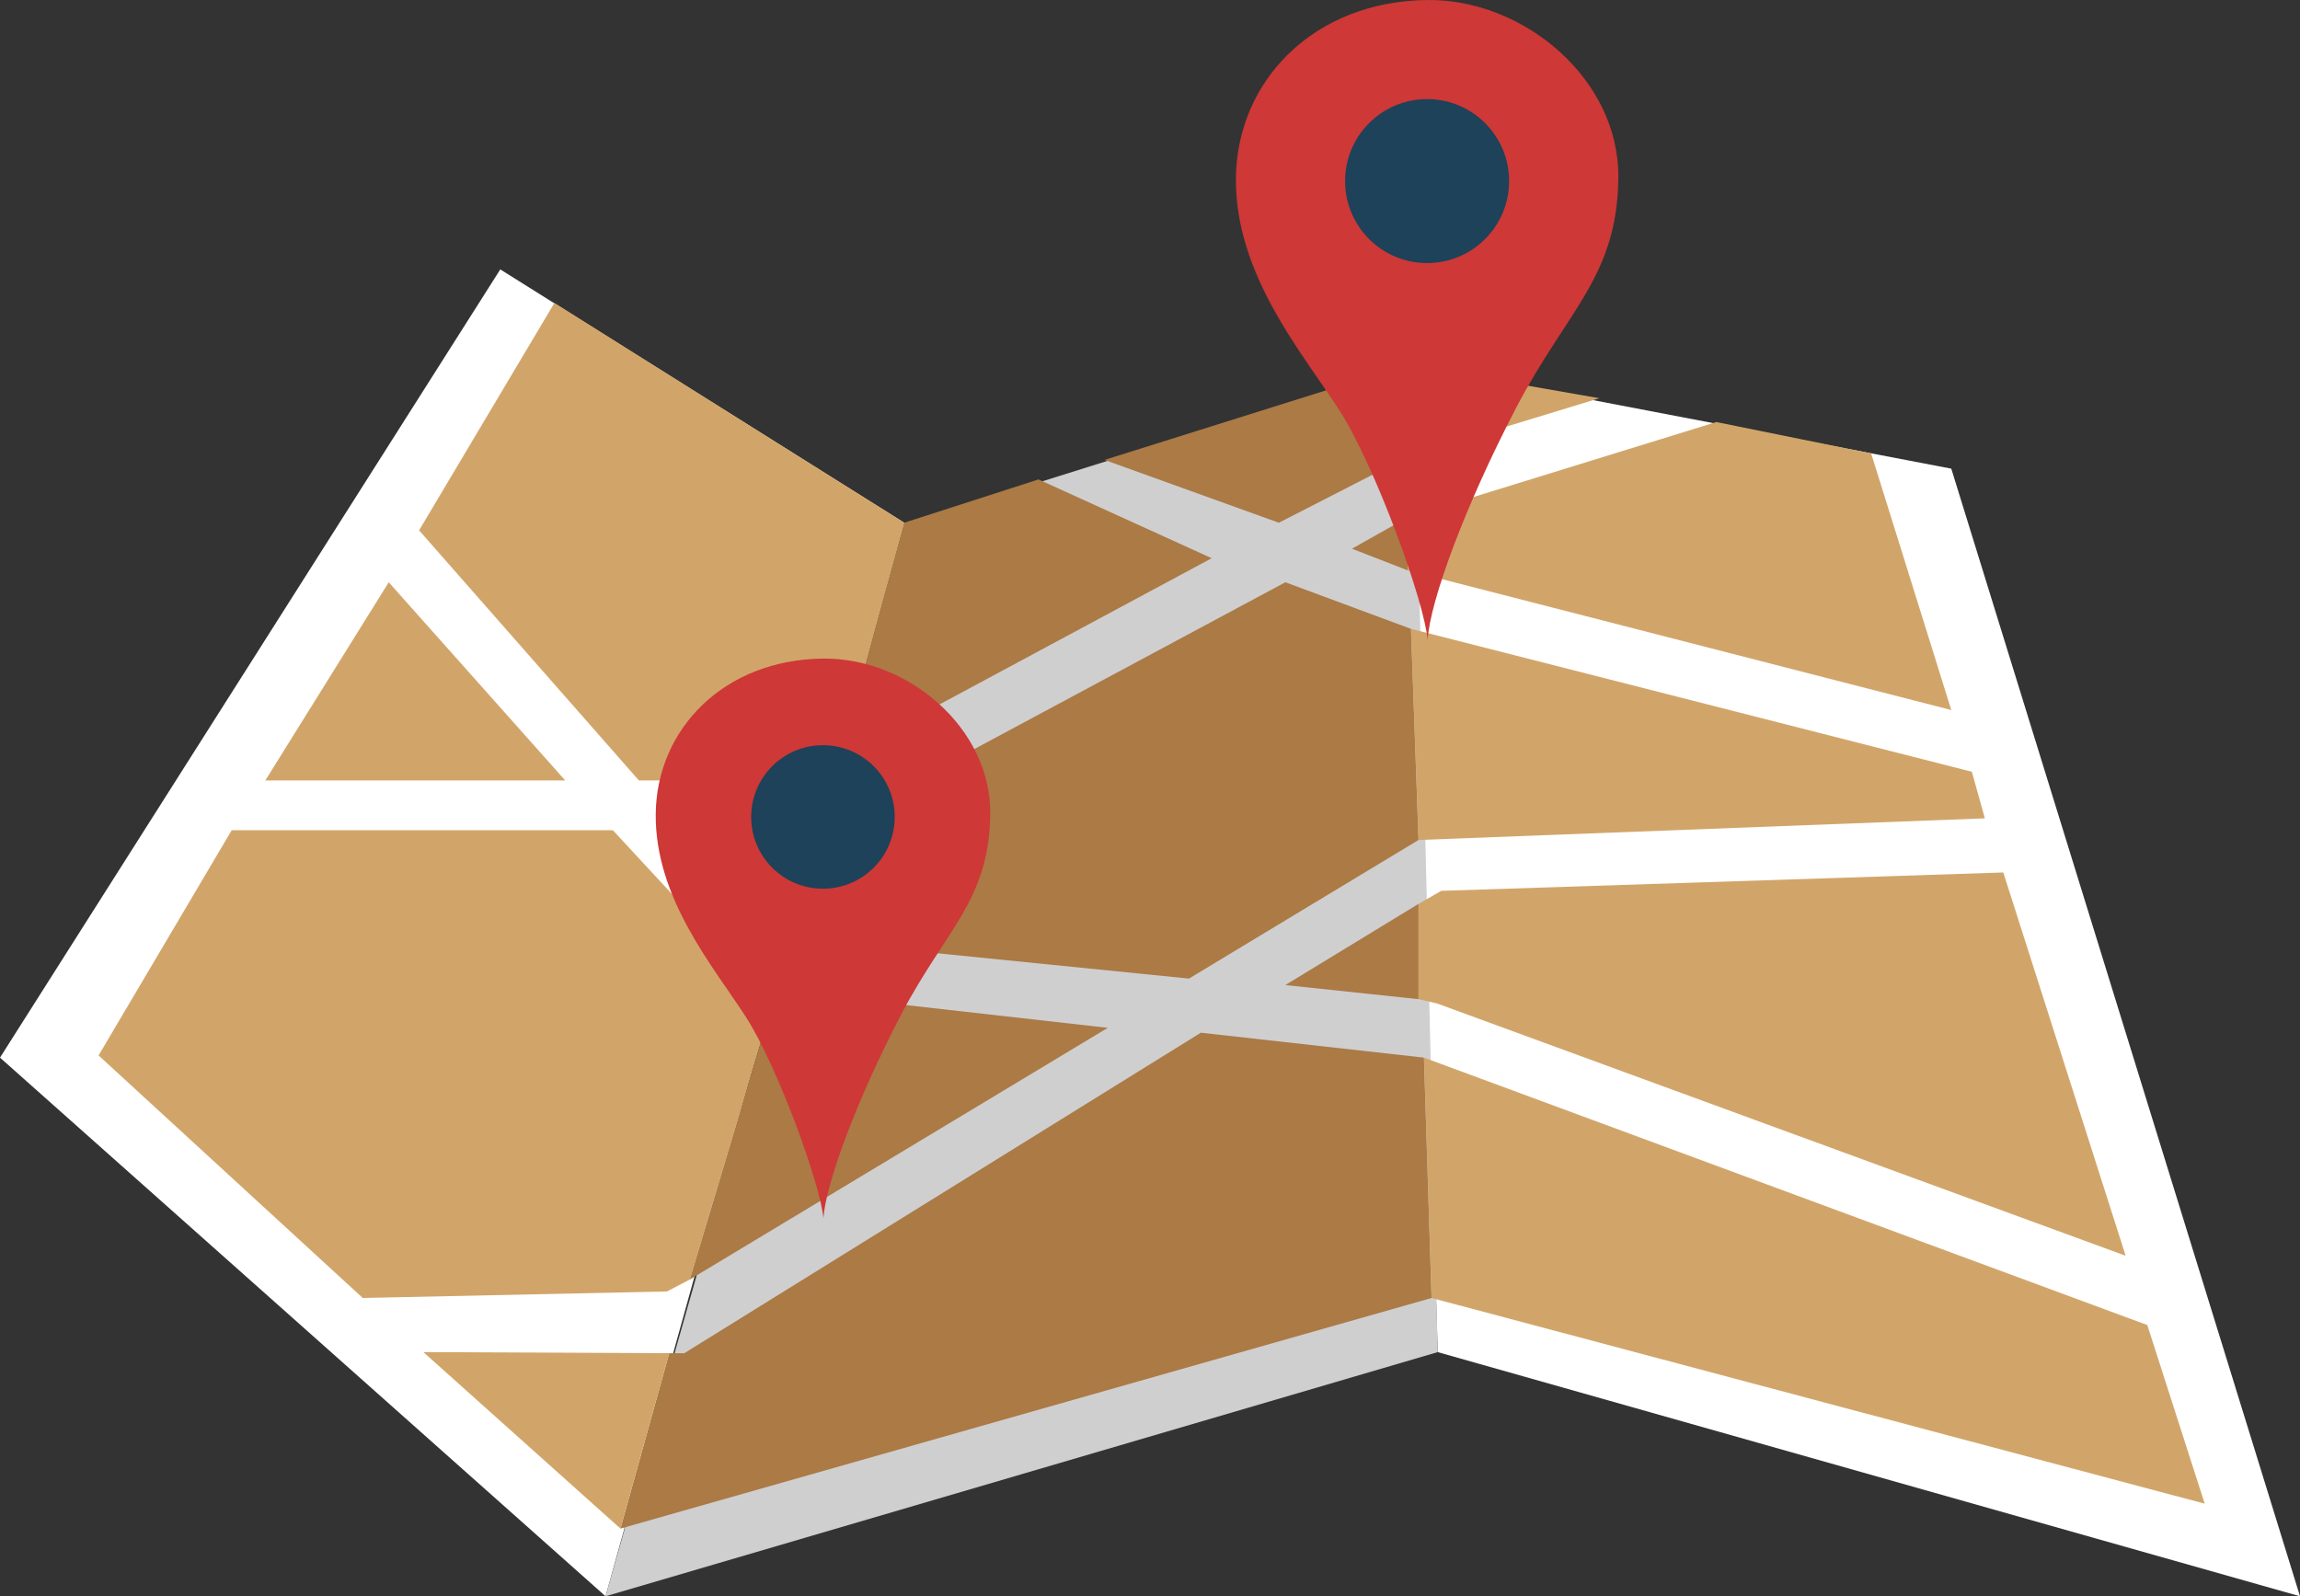 <svg xmlns="http://www.w3.org/2000/svg" viewBox="0 0 429.12 297.86"><rect x="0" y="0" width="429.12" height="297.86" fill="#333333" stroke="none"/><defs><style>.cls-1{fill:#fff;}.cls-2{fill:#cfcfd0;}.cls-3{fill:#d1a569;}.cls-4{fill:#ab7a45;}.cls-5{fill:#ce3836;}.cls-6{fill:#1d4259;}</style></defs><title>Asset 2</title><g id="Layer_2" data-name="Layer 2"><g id="Layer_1-2" data-name="Layer 1"><g id="mapinha"><g id="map"><polygon class="cls-1" points="168.7 97.54 93.34 50.27 0 197.35 112.98 297.86 168.7 97.54"/><polygon class="cls-1" points="262.64 68.05 364.06 87.45 429.12 297.86 268.24 252.3 262.64 68.05"/><polygon class="cls-2" points="169.85 97.54 263.8 68.05 268.24 252.3 112.98 297.86 169.85 97.54"/><polygon class="cls-3" points="67.68 242.2 124.45 240.98 128.69 238.76 144.86 184.82 142.03 184.82 114.35 154.92 43.23 154.92 18.39 196.94 67.68 242.2"/><polygon class="cls-4" points="206.68 191.79 128.69 238.76 144.86 184.82 206.68 191.79"/><polygon class="cls-4" points="127.68 252.5 124.86 252.5 115.76 285.23 267.09 242.2 265.67 197.35 224.05 192.7 127.68 252.5"/><polygon class="cls-4" points="239.81 183.81 264.66 168.66 264.66 186.44 239.81 183.81"/><polygon class="cls-4" points="264.66 156.74 221.83 182.6 147.48 175.12 153.54 154.92 239.81 108.65 263.25 117.34 264.66 156.74"/><polygon class="cls-4" points="252.24 102.39 262.64 96.53 262.64 106.43 252.24 102.39"/><polygon class="cls-4" points="238.6 97.54 262.64 85.22 262.64 68.05 206.07 85.82 238.6 97.54"/><polygon class="cls-4" points="226.07 104.16 193.75 89.46 168.7 97.54 156.78 141.38 226.07 104.16"/><polygon class="cls-3" points="128.69 155.93 153.54 154.92 147.48 175.12 128.69 155.93"/><polygon class="cls-3" points="119.2 145.63 150.72 145.63 156.78 141.38 168.7 97.54 103.44 56.53 78.19 98.96 119.2 145.63"/><polygon class="cls-3" points="105.46 145.63 72.53 108.65 49.5 145.63 105.46 145.63"/><polygon class="cls-3" points="78.99 252.3 124.86 252.5 115.76 285.23 78.99 252.3"/><polygon class="cls-3" points="265.67 197.35 267.09 242.2 411.34 280.58 400.63 247.25 265.67 197.35"/><polygon class="cls-3" points="264.66 186.44 268.1 187.24 396.59 234.32 373.76 162.8 268.9 166.23 264.66 168.66 264.66 186.44"/><polygon class="cls-3" points="367.9 144.01 370.32 152.7 264.66 156.74 263.25 117.34 367.9 144.01"/><polygon class="cls-3" points="364.06 132.49 349.11 84.61 320.22 78.75 262.64 96.53 262.64 106.43 364.06 132.49"/><polygon class="cls-3" points="262.64 85.22 298.4 74.31 262.64 68.05 262.64 85.22"/></g><g id="pin"><path class="cls-5" d="M266.36,0c17.89-.17,35.78,14.71,35.58,33.19s-9.54,24.64-19.08,42.93-16.1,36.14-16.5,43.31c-.59-7.14-9.73-32.38-16.49-42.91s-19.48-25.24-19.28-43.33S245.1.2,266.36,0Z"/><circle class="cls-6" cx="266.26" cy="33.79" r="15.3"/></g><g id="pin-2" data-name="pin"><path class="cls-5" d="M153.63,122.89c15.65-.15,31.29,12.86,31.12,29s-8.35,21.56-16.69,37.55S154,221.09,153.63,227.36c-.52-6.25-8.52-28.33-14.43-37.54s-17-22.08-16.86-37.9S135,123.06,153.63,122.89Z"/><circle class="cls-6" cx="153.54" cy="152.44" r="13.39"/></g></g></g></g></svg>
